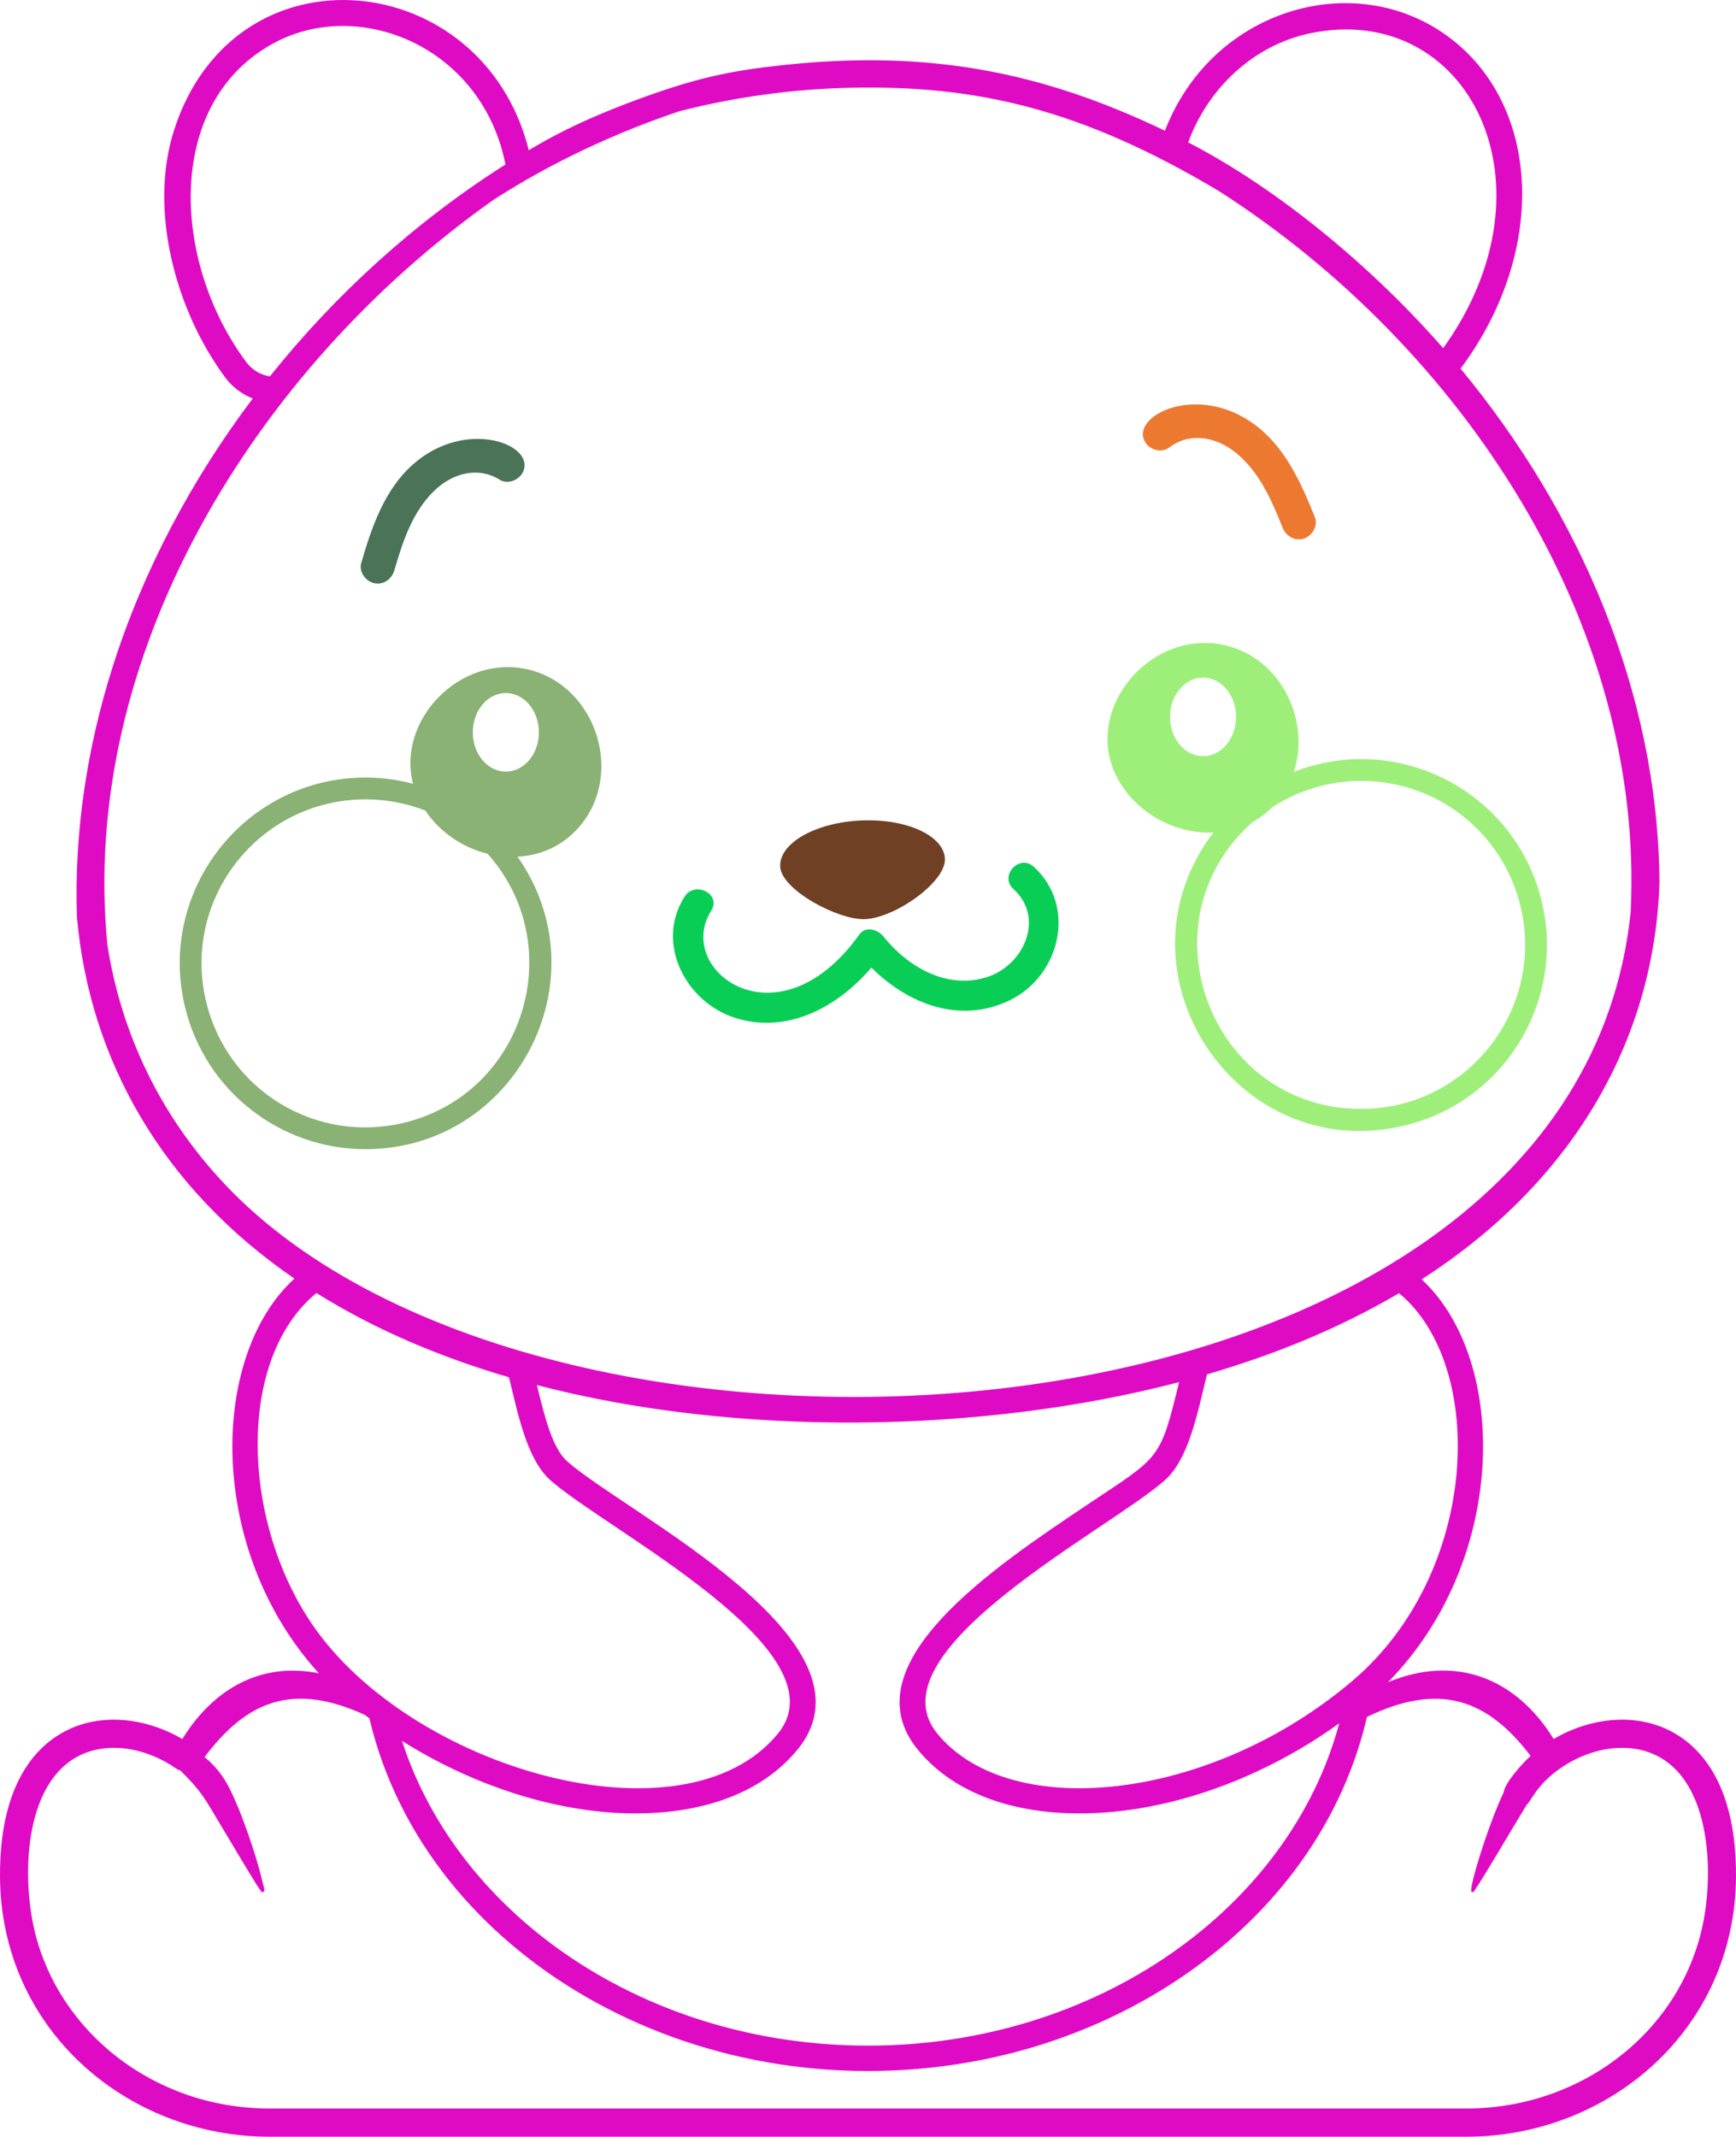 <?xml version="1.0" standalone="no"?>
<svg version="1.1" id="Layer_1" xmlns="http://www.w3.org/2000/svg" xmlns:xlink="http://www.w3.org/1999/xlink" x="0px" y="0px" viewBox="0 0 4064.239 5000" enable-background="new 0 0 4064.239 5000" xml:space="preserve">
	<g>
		<path d="M3920.794,4056.005c-85.632-49.608-195.182-38.477-283.421,13.373c-87.206-141.271-227.766-199.012-387.848-133.027&#10;&#9;&#9;&#9;c279.285-283.236,284.319-752.215,78.751-942.638c368.809-236.896,546.24-576.93,556.749-929.412&#10;&#9;&#9;&#9;c-3.106-443.455-187.485-865.413-465.6-1201.752c208.581-279.28,187.729-630.597-42.574-786.464&#10;&#9;&#9;&#9;c-218.832-148.1-541.389-50.158-649.568,229.803c-288.549-138.259-553.296-190.189-894.988-153.486&#10;&#9;&#9;&#9;c-121.082,13.021-202.384,29.288-346.862,83.052c-133.512,49.792-200.044,88.013-247.456,116.056&#10;&#9;&#9;&#9;c-106.802-428.104-686.661-489.54-829.909-48.707c-61.104,188.065,3.152,424.411,119.271,580.601&#10;&#9;&#9;&#9;c16.655,22.408,39.05,39.152,64.343,49.103c-142.932,189.691-255.86,401.63-327.101,625.219c0,0,0,0-0.007,0.051&#10;&#9;&#9;&#9;c-60.525,189.853-91.016,388.066-84.465,588.112c29.64,332.625,198.098,632.824,509.169,846.089&#10;&#9;&#9;&#9;c-200.051,182.532-204.888,635.565,57.154,923.58c-135.29-27.215-246.98,36.264-319.544,153.808&#10;&#9;&#9;&#9;c-87.721-51.133-196.777-63.56-283.421-13.373C77.414,4094.257-1.101,4183.493,0.012,4391.283&#10;&#9;&#9;&#9;C1.908,4748.587,297.047,5000,631.282,5000h2801.674c333.627,0,629.374-250.812,631.271-608.717&#10;&#9;&#9;&#9;C4065.354,4183.499,3986.847,4094.27,3920.794,4056.005z M3166.344,3933.12c-332.074,282.232-800.92,331.708-971.721,123.845&#10;&#9;&#9;&#9;c-158.643-193.062,401.204-476.665,532.626-593.3c56.41-50.056,76.64-159.391,98.498-247.58&#10;&#9;&#9;&#9;c157.098-45.908,308.503-106.984,449.589-189.955C3480.912,3195.487,3465.312,3679.004,3166.344,3933.12z M1327.679,3419.421&#10;&#9;&#9;&#9;c-33.826-30.007-52.092-101.444-70.754-178.341c469.55,122.731,1045.674,113.301,1503.485-6.873&#10;&#9;&#9;&#9;c-44.964,185.551-44.954,173.116-215.258,287.156c-214.07,143.337-560.649,373.073-396.231,573.163&#10;&#9;&#9;&#9;c89.771,109.249,235.612,148.95,378.158,148.95c213.2,0.007,435.667-86.034,608.357-211.059&#10;&#9;&#9;&#9;c-116.026,431.673-566.649,754.435-1103.254,754.435c-519.406,0-958.196-302.376-1091.061-713.194&#10;&#9;&#9;&#9;c158.593,100.118,356.154,169.819,547.464,169.811c142.525,0,288.373-39.68,378.158-148.95&#10;&#9;&#9;&#9;C2075.291,3840.748,1464.061,3540.452,1327.679,3419.421z M3068.198,77.711c366.641-75.563,587.487,351.464,310.539,737.09&#10;&#9;&#9;&#9;c-162.676-185.999-381.458-370.179-596.987-481.633C2828.803,204.392,2936.997,104.758,3068.198,77.711z M576.314,847.006&#10;&#9;&#9;&#9;C400.661,610.733,384.6,235.476,644.893,98.866c200.316-105.145,484.864,12.992,538.444,286.087&#10;&#9;&#9;&#9;C973.203,518.097,785.951,688.047,631.812,880.764C609.536,877.248,590.068,865.502,576.314,847.006z M524.198,2768.9&#10;&#9;&#9;&#9;c-149.359-159.127-240.071-350.307-272.691-556.962c-66.822-676.754,342.98-1347.118,901.822-1742.886&#10;&#9;&#9;&#9;c134.206-87.294,288.008-158.812,436.848-208.604c131.766-34.074,269.85-52.378,401.687-55.097&#10;&#9;&#9;&#9;c293.737-6.309,538.627,48.868,862.35,242.121c568.567,364.214,996.76,1011.05,963.427,1686.698&#10;&#9;&#9;&#9;C3685.407,3426.581,1286.973,3581.81,524.198,2768.9z M730.049,3799.852c-166.132-244.634-175.717-621.24,10.823-774.132&#10;&#9;&#9;&#9;c139.197,86.95,291.414,150.385,450.748,197.202c20.394,82.964,41.365,191.56,96.805,240.75&#10;&#9;&#9;&#9;c132.435,117.521,691.38,400.106,532.626,593.3C1601.565,4324.044,961.081,4140.054,730.049,3799.852z M3432.974,4933.97H631.3&#10;&#9;&#9;&#9;c-270.53,0-492.968-179.103-549.743-413.493c-31.311-129.274-24.166-338.274,95.041-407.324&#10;&#9;&#9;&#9;c72.264-41.87,167.263-23.053,235.952,25.449c3.084,2.176,6.44,3.605,9.872,4.603c50.231,49.711,55.047,62.278,95.664,129.963&#10;&#9;&#9;&#9;c96.111,161.202,93.414,155.229,97.496,154.379c5.914-1.231,3.013-7.914-1.803-27.142c-10.097-41.833-27.142-96.835-52.224-161.011&#10;&#9;&#9;&#9;c-21.94-53.148-37.819-90.709-82.597-127.897c98.644-130.77,206.202-175.967,375.103-98.536c3.567,2.741,7.174,5.408,10.773,8.104&#10;&#9;&#9;&#9;c130.395,554.353,758.149,918.018,1405.198,804.431c445.228-78.171,831.773-382.871,930.249-807.78&#10;&#9;&#9;&#9;c170.823-82.722,282.745-40.734,383.114,91.2c-19.446,17.506-60.6,63.142-63.083,85.404&#10;&#9;&#9;&#9;c-35.043,72.602-83.116,227.362-75.219,232.603c1.964,1.297,4.601,0.769,5.907-1.201l0.007-0.015&#10;&#9;&#9;&#9;c33.672-50.7,76.78-126.542,123.597-202.925c11.528-9.966,22.423-46.193,79.57-85.727c69.591-48.054,162.822-64.879,233.548-23.91&#10;&#9;&#9;&#9;c110.033,63.743,122.892,244.839,103.146,366.985C3948.126,4744.256,3709.361,4933.97,3432.974,4933.97z" style="fill:#df0bc4"/>
		<path d="M2025.69,2150.826c70.447-3.371,189.128-86.913,186.512-141.416c-2.608-54.496-91.077-94.534-197.575-89.42&#10;&#9;&#9;&#9;c-106.516,5.1-190.73,53.433-188.108,107.922C1829.109,2082.415,1963.104,2153.831,2025.69,2150.826z" style="fill:#704025"/>
		<path d="M2040.059,2264.163c85.059,85.089,207.364,133.004,323.845,76.552c117.779-57.068,158.071-219.977,56.099-312.62&#10;&#9;&#9;&#9;c-33.647-30.557-81.08,21.632-47.44,52.21c74.375,67.561,24.48,177.696-60.285,205.6c-93.854,30.886-186.805-22.649-244.464-95.047&#10;&#9;&#9;&#9;c-12.501-15.696-41.24-24.657-55.67-4.477c-191.056,267.504-435.277,83.169-346.891-55.58c24.43-38.36-38.316-70.668-62.543-32.637&#10;&#9;&#9;&#9;c-69.767,109.527,3.231,247.426,118.831,283.852C1843.987,2420.616,1961.845,2355.942,2040.059,2264.163z" style="fill:#09ce56"/>
		<path d="M2736.817,1047.58c48.421-37.078,110.312-25.874,157.223,12.479c54.607,44.648,83.127,110.714,108.763,174.78&#10;&#9;&#9;&#9;c7.957,19.894,28.799,32.315,50.099,25.354c19.41-6.346,33.347-30.109,25.354-50.099c-32.309-80.781-70.171-165.29-142.757-217.939&#10;&#9;&#9;&#9;c-135.512-98.279-293.343-17.235-253.617,43.805C2692.912,1052.878,2719.715,1060.667,2736.817,1047.58z" style="fill:#ed7931"/>
		<path d="M875.765,1364.611c21.879,4.902,41.429-9.467,47.455-30.036c19.382-66.227,41.444-134.705,91.539-184.379&#10;&#9;&#9;&#9;c42.968-42.618,103.421-59.808,155.309-27.479c18.283,11.395,44.216,1.077,53.573-16.832&#10;&#9;&#9;&#9;c33.862-64.857-131.751-129.612-256.644-19.323c-67.223,59.354-96.805,147.095-121.25,230.594&#10;&#9;&#9;&#9;C839.685,1337.836,855.843,1360.156,875.765,1364.611z" style="fill:#4b7358"/>
		<path d="M2840.621,1948.268c-246.475,324.982,52.686,780.895,448.226,685.423c233.394-56.386,376.87-291.252,320.557-524.639&#10;&#9;&#9;&#9;c-48.106-199.034-226.052-332.742-422.2-332.742v50.993c177.599,0,330.829,120.789,372.627,293.708&#10;&#9;&#9;&#9;c57.97,240.208-124.263,473.917-373.339,473.917c-351.631,0-518.411-437.762-253.477-671.786&#10;&#9;&#9;&#9;c16.369-9.006,31.794-20.452,45.783-34.616c64.06-41.225,137.415-61.215,208.384-61.223l0.021-50.993&#10;&#9;&#9;&#9;c-54.02,0-106.902,9.929-158.16,29.831c39.358-119.763-29.529-265.759-160.704-296.192&#10;&#9;&#9;&#9;c-177.954-41.277-344.01,159.531-246.561,321.054C2666.7,1905.473,2753.297,1951.667,2840.621,1948.268z M2816.527,1585.65&#10;&#9;&#9;&#9;c42.735,0,77.374,41.167,77.374,91.94c0,50.773-34.646,91.94-77.374,91.94s-77.374-41.167-77.374-91.94&#10;&#9;&#9;&#9;C2739.164,1626.817,2773.802,1585.65,2816.527,1585.65z" style="fill:#9def79"/>
		<path d="M1236.083,1566.51c-158.697-36.807-307.755,118.877-269.109,267.563c-35.758-9.504-72.976-14.552-110.903-14.552v51&#10;&#9;&#9;&#9;c49.022,0,96.168,9.247,139.651,26.204c33.973,50.575,87.088,86.598,145.755,101.122&#10;&#9;&#9;&#9;c192.115,214.649,87.234,561.131-195.729,629.484c-205.776,49.652-412.951-75.343-463.042-282.951&#10;&#9;&#9;&#9;c-58.357-241.498,124.717-473.866,373.339-473.866l0.021-51c-281.918,0-488.925,263.789-422.93,536.839&#10;&#9;&#9;&#9;c48.048,199.107,226.045,332.779,422.214,332.779c351.12,0,558.266-396.544,356.315-684.397&#10;&#9;&#9;&#9;c53.469-2.858,105.364-24.782,144.224-69.672C1463.087,1811.248,1395.51,1603.5,1236.083,1566.51z M1184.26,1805.62&#10;&#9;&#9;&#9;c-42.728,0-77.373-41.159-77.373-91.94s34.645-91.94,77.373-91.94c42.735,0,77.373,41.159,77.373,91.94&#10;&#9;&#9;&#9;C1261.634,1764.468,1226.995,1805.62,1184.26,1805.62z" style="fill:#89b274"/>
	</g>
	</svg>